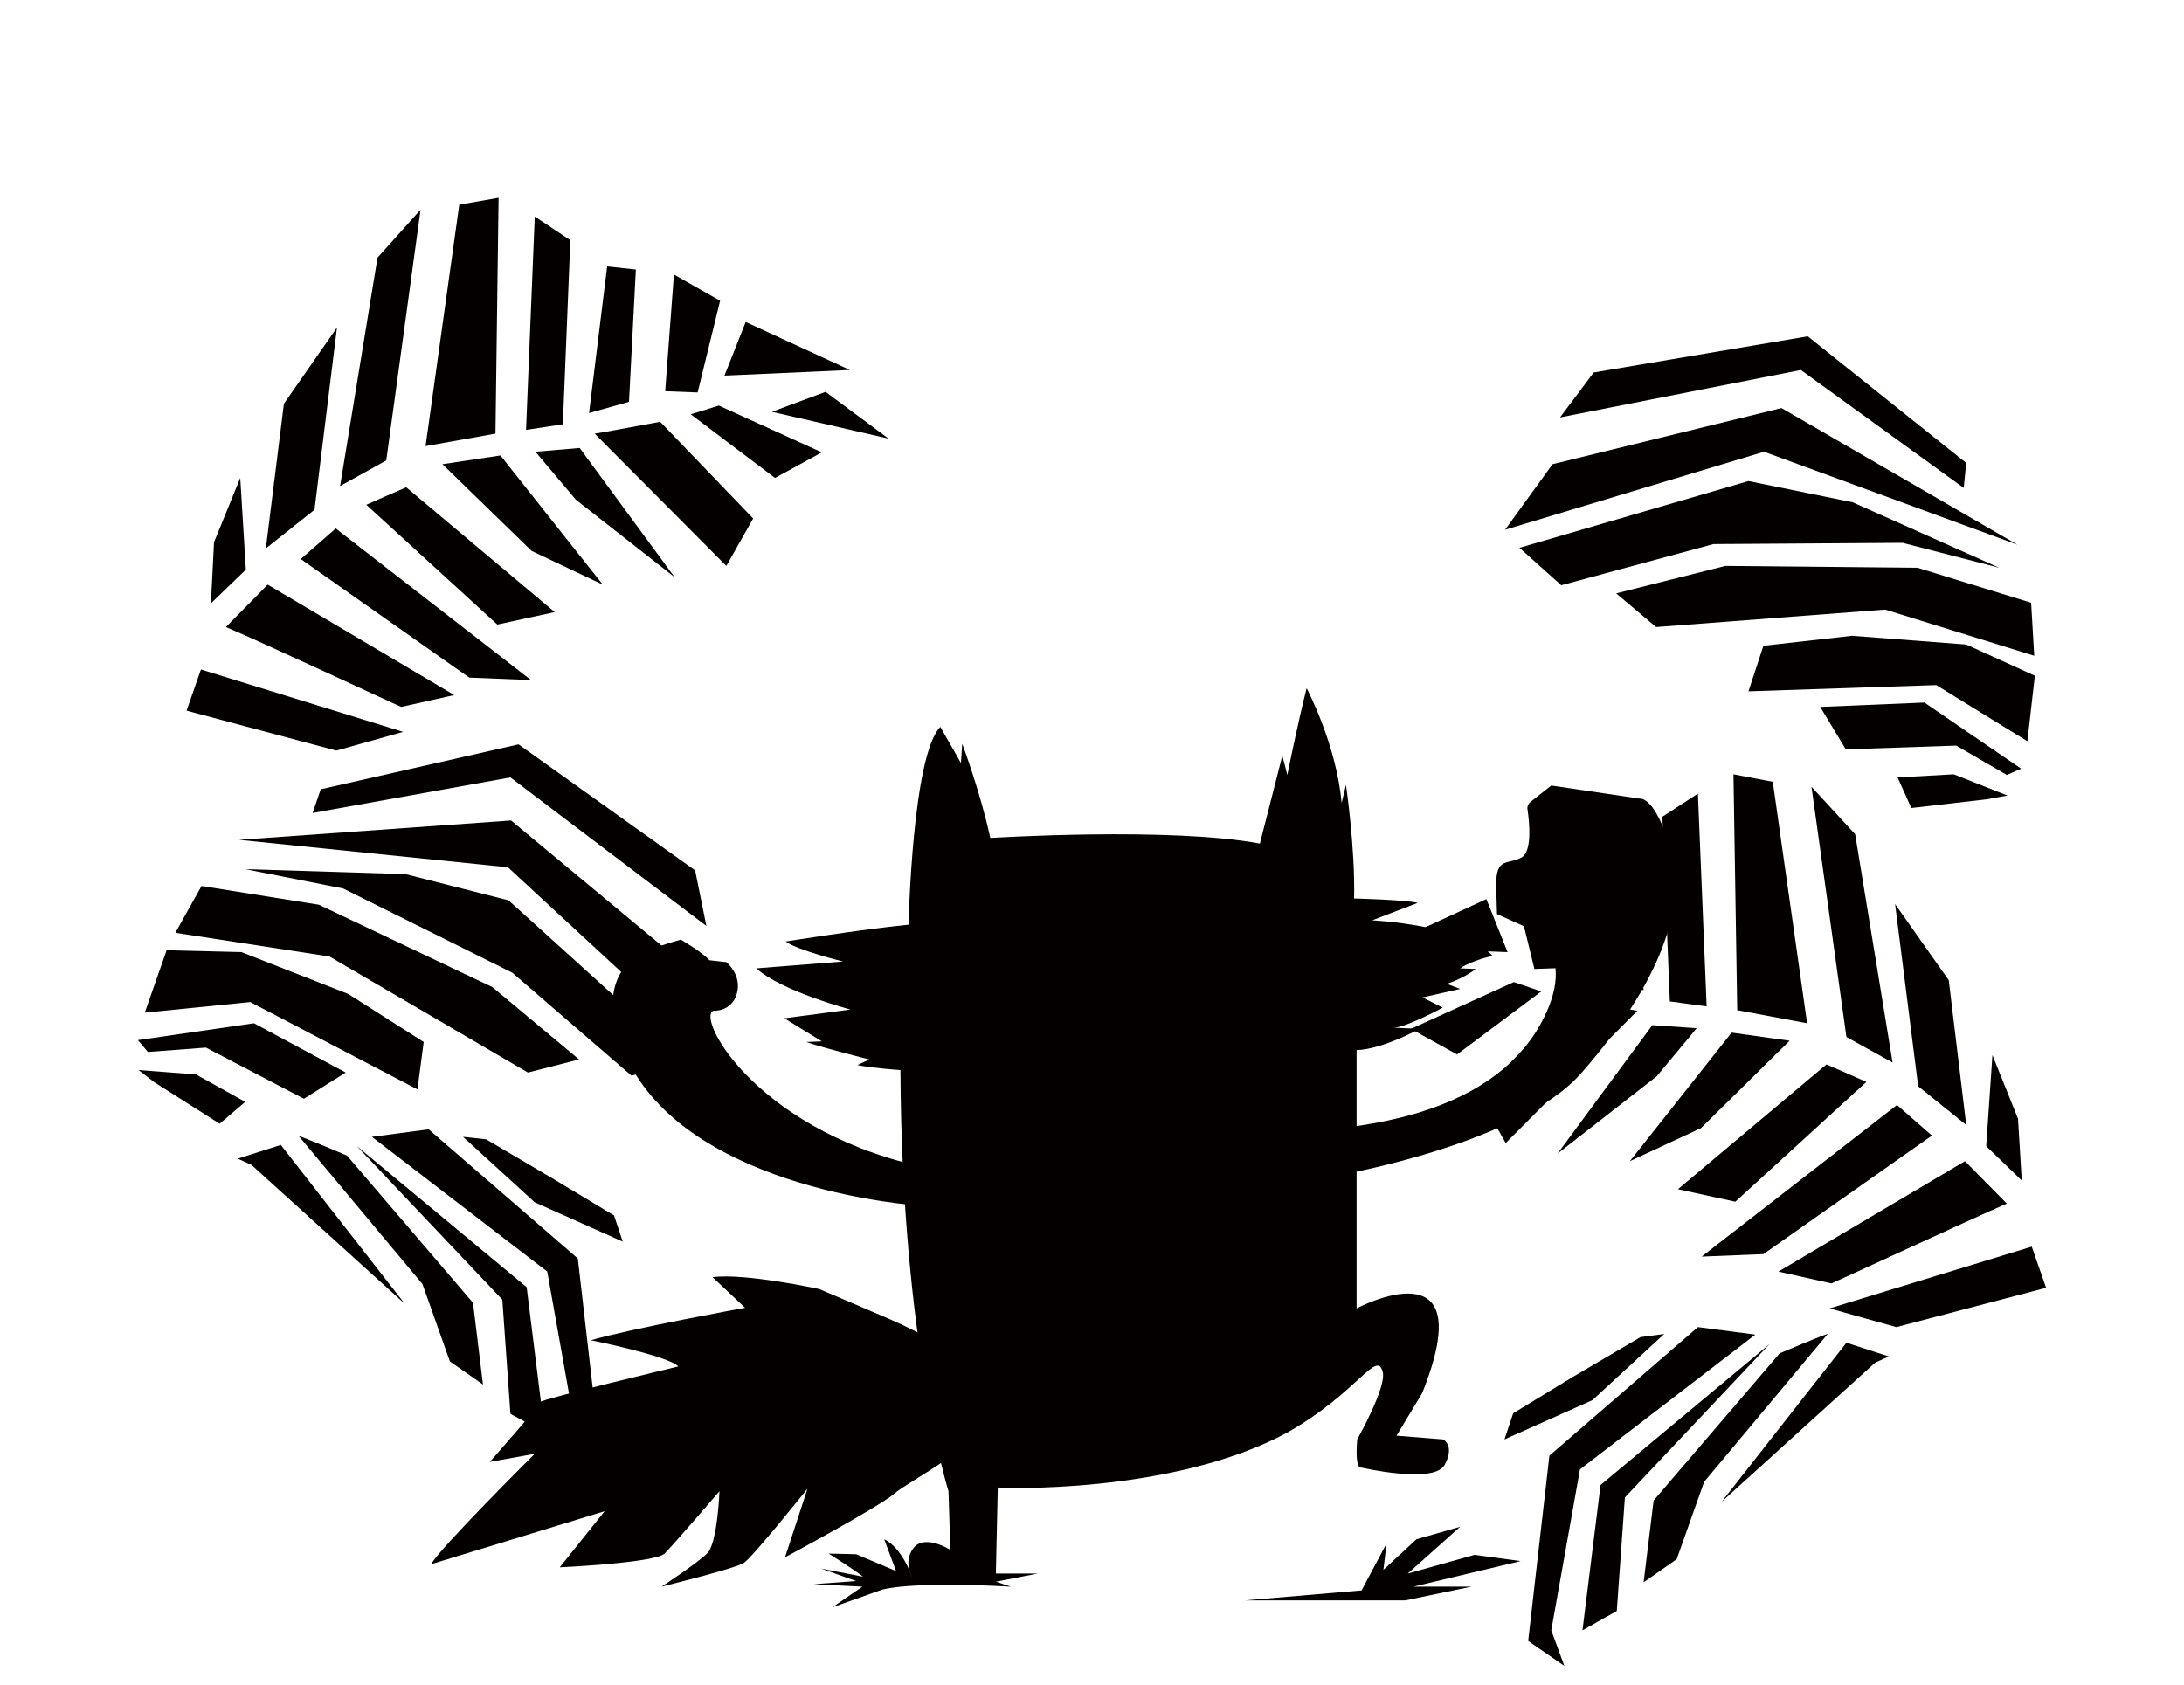 <?xml version="1.0" encoding="utf-8"?>
<!-- Generator: Adobe Illustrator 20.1.0, SVG Export Plug-In . SVG Version: 6.00 Build 0)  -->
<svg version="1.1" id="Layer_1" xmlns="http://www.w3.org/2000/svg" xmlns:xlink="http://www.w3.org/1999/xlink" x="0px" y="0px"
	 viewBox="0 0 350 270" style="enable-background:new 0 0 350 270;" xml:space="preserve">
<style type="text/css">
	.st0{clip-path:url(#SVGID_2_);}
	.st1{clip-path:url(#SVGID_4_);fill:#D8D8D8;}
	.st2{fill:#D8D8D8;}
	.st3{fill:#040000;}
	.st4{display:none;fill:#D8D8D8;}
</style>
<g>
	<g>
		<defs>
			<path id="SVGID_1_" d="M510.1,95.2c22.4,0,40.6-18.2,40.6-40.6c0-22.4-18.2-40.6-40.6-40.6c-22.4,0-40.6,18.2-40.6,40.6
				C469.5,77,487.7,95.2,510.1,95.2z M540.7,91.5c-8.3,6.9-19,11.1-30.7,11.1c-26.5,0-48-21.5-48-48s21.5-48,48-48
				c26.5,0,48,21.5,48,48c0,11.7-4.2,22.3-11.1,30.7l29.3,29.3c1.7,1.7,1.7,4.5,0,6.3c-1.7,1.7-4.5,1.7-6.3,0L540.7,91.5z"/>
		</defs>
		<clipPath id="SVGID_2_">
			<use xlink:href="#SVGID_1_"  style="overflow:visible;"/>
		</clipPath>
		<g class="st0">
			<defs>
				<rect id="SVGID_3_" x="207.4" y="-190.5" width="605.3" height="466.5"/>
			</defs>
			<clipPath id="SVGID_4_">
				<use xlink:href="#SVGID_3_"  style="overflow:visible;"/>
			</clipPath>
			<rect x="458.4" y="2.9" class="st1" width="122.9" height="122.9"/>
		</g>
	</g>
	<g>
		<path class="st2" d="M469.7,142.4c0,0-0.8-27.2,3.4-31.9l3.6,5.6V113c0,0,3.4,7.6,5.3,14.9c0,0,28.6-3.4,43.2-1.4
			c0,0,2-9.8,2.8-14.3l1,3.1c0,0,1.4-9,2.4-14c0,0,5.3,8.8,6.6,18.1l0.6-2.9c0,0,2,10.1,2.2,18.1c0,0,8.1-0.3,10.2,0.1l-7.1,3.2
			c0,0,14.7-0.1,19.6,4.6c0,0-3.2,0.8-5,2.2h2.5c0,0-3.1,2.9-9.9,4.2l5,2.2c0,0-5.9,3.6-7.7,3.6h4.2c0,0-5.9,3.6-9.9,3.9
			c0,0,0.8,28.9,1.4,37.3c0,0,2.1,9,12.3,0c10.2-9,21.4-18.4,26.3-24.5c0,0-1.4,7.3-5.2,14.2c0,0,4.6-5.5,8.1-12.6
			c3.5-7.1,8.1-19.9,22.7-25.1c14.6-5.2,27.5-6.4,27.5-6.4s-10.9,5.7-18.1,12.6c0,0,31.9-14.7,42.9-11.2
			c10.9,3.5,33.2,15.3,33.2,15.3s-40.6-5-58.7,4.8c0,0,18.6,0.4,30.3,10.4c0,0-33.1-4.5-42,1.4c-9,5.9-26.6,23.7-26.6,23.7
			s8.5-2.8,22.1-13c0,0,1.3,17.7-16.7,24.9c-17.9,7.3-34.5,12.2-34.5,12.2s14.2,1.8,26.9-4.8c0,0-19.1,21.9-53.9,14.6l-0.4,8.7h7.6
			c0,0,2,0.8,0.6,4.1s-13.3,1.4-13.3,1.4s-1,0.4-1-4.5c0-4.9,0.4-13,0.4-13s-31,2.5-45.3,2.8l0.4,13.5c0,0,0.4,1.9-1.7,1.8
			c-2.1-0.1-11.5,0-11.5,0s-1.8-2.5-0.1-4.9s5.9,0,5.9,0l-0.8-9.4c0,0-8.8-23.5-11.7-67c0,0-4.6,0-6.9-0.4l1.8-1
			c0,0-7.3-1.4-10.2-2.2l2.5-0.3l-6.2-3.4l10.5-2c0,0-11.1-2.2-15.4-5.7l13.9-1.8c0,0-7.4-1.4-9.4-2.7
			C450.2,146.2,461.8,143.7,469.7,142.4z"/>
		<path class="st2" d="M471.8,179.3c0,0-13.6,0.3-16.7,1.8c-3.1,1.5-7,2.1-5.9,10.8c1.1,8.7,1.3,16.5,2.4,17.8s8.8,1,8.8,1
			s2.5-2.8,3.4-4.5l2.5-1.1c0,0,1.8-2.7,0.1-5.3s-4.5-1.5-4.5-1.5l-0.4-10.5c0,0,1.4-2.3,9.8-2.9
			C479.7,184.3,471.8,179.3,471.8,179.3z"/>
		<path class="st2" d="M535.1,174.5c0,0,25.9-6.3,32.1-14.8s5.5-22.2,3.2-34.9c0,0-9.3-0.9-12.9-2.6s-3-11.3-3-11.3s1.9-3.2,5.6-4.2
			l-0.3-10.4l5.7-2.6l3,2l1.8-2.6c0,0,6.3-1.3,8.5,0.2c2.3,1.5,1.9,2.5,1.9,2.5l1.4-2.7c0,0,4,1.2,4.8,2.4
			c0.8,1.2,4.3,10.7,3.7,14.2c-0.6,3.5-1.6,39-17.5,54.8c0,0-10.1,9.1-38.9,15.5C534.2,179.9,527.3,179.1,535.1,174.5z"/>
	</g>
	<path class="st2" d="M423.5,246.9c0,0,154.9-9.5,195.7,3.4h-49.5l23.9,5.2c0,0-23.9,2.1-52.1,10.4l47.3,2.4c0,0-48.7,0-57.8,0
		l16.7-9.4l-33.1-3c0,0,7.3-2.9,12.9-3.9C527.6,252,462.1,249.6,423.5,246.9z"/>
	<path class="st2" d="M506.6,21.3v12c0,0,19.2,6,24.8,15.7c5.5,9.7-1.5,23-1.5,23l3.6,4.7l9.7-15.1c0,0,0.5-9.7-4.4-23
		s-23-19.8-23-19.8S514,18.2,506.6,21.3z"/>
	<path class="st2" d="M527,79.3l1.6,3.1c0,0-2.1,6-3.6,6s-5.1-2.6-5.1-2.6L527,79.3z"/>
</g>
<path class="st3" d="M206.3,229.6c11.3-6.4,14.3-13.4,15.3-9.7c0.6,2.5-4.1,10.8-4.1,10.8c-0.4,4.9,0.6,4.5,0.6,4.5
	s11.7,2.7,13.4-0.4s-0.2-4.1-0.2-4.1l-7.5-0.6l4.1-6.8c9.8-24.4-10.5-13.6-10.5-13.6c0-11.6,0-41.4,0-41.4
	c4.1-0.1,10.1-3.4,10.1-3.4l-4.2-0.2c1.8,0.1,7.9-3.2,7.9-3.2l-4.9-2.5c6.9-0.9,10.2-3.7,10.2-3.7l-2.5-0.1c1.9-1.3,5.2-2,5.2-2
	c-4.6-5-19.3-5.7-19.3-5.7l7.3-2.8c-2.1-0.5-10.2-0.7-10.2-0.7c0.2-8-1.3-18.2-1.3-18.2l-0.7,2.9c-0.8-9.3-5.6-18.4-5.6-18.4
	c-1.3,5-3.1,13.9-3.1,13.9l-0.8-3.1c-1.1,4.4-3.6,14.1-3.6,14.1c-14.4-2.7-43.2-0.9-43.2-0.9c-1.6-7.4-4.5-15.1-4.5-15.1l-0.2,3.1
	l-3.3-5.8c-4.5,4.5-5.1,31.7-5.1,31.7c-7.9,0.8-19.7,2.7-19.7,2.7c1.9,1.4,9.2,3.2,9.2,3.2l-13.9,1.1c4.1,3.7,15.1,6.6,15.1,6.6
	l-10.6,1.4l6,3.7l-2.5,0.1c2.9,1,10.1,2.8,10.1,2.8l-1.9,0.9c2.4,0.5,6.9,0.8,6.9,0.8C144.5,215,152,239,152,239l0.3,9.4
	c0,0-4.1-2.6-5.9-0.3c-1.8,2.3-0.1,4.9-0.1,4.9s9.4,0.4,11.5,0.6s1.8-1.7,1.8-1.7l0.3-13.5C159.9,238.5,187.8,239.6,206.3,229.6z"/>
<path class="st4" d="M-147.8,199.4c0,0,2.1,9,12.3,0c10.2-9,21.4-18.4,26.3-24.5c0,0-1.4,7.3-5.2,14.2c0,0,4.6-5.5,8.1-12.6
	c3.5-7.1,8.1-19.9,22.7-25.1c14.6-5.2,27.5-6.4,27.5-6.4s-10.9,5.7-18.1,12.6c0,0,31.9-14.7,42.9-11.2S2,161.6,2,161.6
	s-40.6-5-58.7,4.8c0,0,18.6,0.4,30.3,10.4c0,0-33.1-4.5-42,1.4s-26.6,23.7-26.6,23.7s8.5-2.8,22.1-13c0,0,1.3,17.7-16.7,24.9
	c-17.9,7.3-34.5,12.2-34.5,12.2s14.2,1.8,26.9-4.8c0,0-19.1,21.9-53.9,14.6"/>
<path class="st3" d="M114.3,162c0,0,3,0.2,3.8-2.8s-1.7-5-1.7-5l-2.7-0.3c-1.3-1.4-4.6-3.3-4.6-3.3s-7.4,2-8.1,3.5
	c0,0-6.3,4.5-0.1,16.4c10.6,20.4,46.2,22.7,46.2,22.7s8.5-4.7,2.6-5.8C121.8,182,111.5,163.3,114.3,162z"/>
<g>
	<polygon class="st3" points="50.1,130.3 51.4,126.5 83.1,119.3 111.4,139.5 113.2,148.4 81.8,124.6 	"/>
	<polygon class="st3" points="38.3,134.6 81.9,131.5 110.9,155.6 113.2,168.4 81.4,139 	"/>
	<polygon class="st3" points="39.3,139.3 65,140.1 81.5,144.3 109.9,170 101.2,172.4 82.1,155.9 55,142.4 	"/>
	<polygon class="st3" points="32.3,142 51.1,145 78.9,158.2 92.8,169.8 84.6,171.9 52.8,153.3 28.1,149.5 	"/>
	<polygon class="st3" points="26.7,152.3 38.7,152.6 55.8,159.3 67.9,167 66.9,174.6 40.1,160.6 23.2,162.3 	"/>
	<polygon class="st3" points="22.1,166.7 40.7,164 55.4,171.9 48.7,176.1 33,167.9 23.7,168.6 	"/>
	<polygon class="st3" points="22.2,171.5 31.4,172.2 39.3,176.6 35.2,180.1 24.8,173.5 	"/>
</g>
<g>
	<polygon class="st3" points="74.2,182.2 77.9,182.6 88.6,188.9 98.4,194.8 99.8,199 85.7,192.7 	"/>
	<polygon class="st3" points="59.6,182.2 68.7,181 92.6,201.7 96,231.3 90.2,235.3 92.3,229.6 87.7,203.8 	"/>
	<polygon class="st3" points="57.2,183.7 84.4,206.3 87.3,229.6 81.8,226.6 80.5,208.3 	"/>
	<path class="st3" d="M47.9,182.1c0.4,0,7.7,3.1,7.7,3.1l20.2,23.6l1.6,13.1l-5.3-3.7l-4.4-12.4L47.9,182.1z"/>
	<polygon class="st3" points="45,183.5 64.9,209 40.3,186.7 38.1,185.7 	"/>
</g>
<g>
	<path class="st3" d="M36.2,100.5l6.7-6.8l29.9,17.7l-8.5,1.9C64.2,113.3,41.5,102.7,36.2,100.5z"/>
	<polygon class="st3" points="32.2,107.3 64.6,117.3 53.9,120.3 29.9,113.9 	"/>
	<polygon class="st3" points="48.2,89.6 53.8,84.7 85.1,109 75.2,108.6 	"/>
	<path class="st3" d="M58.7,80.9c0.4-0.2,6.4-2.8,6.4-2.8l23.8,20l-9.2,2L58.7,80.9z"/>
	<polygon class="st3" points="70.9,74.4 80.2,73 96.6,93.7 85.2,88.3 	"/>
	<polygon class="st3" points="85.8,72.4 92.9,71.8 108.1,92.5 92.3,80.1 	"/>
	<path class="st3" d="M95.3,69.5c0.3,0,10.5-1.9,10.5-1.9l14.9,15.5l-4.3,7.6L95.3,69.5z"/>
	<polygon class="st3" points="110.7,66.4 115.2,65 131.7,72.5 124.2,76.6 	"/>
	<polygon class="st3" points="123.7,66 132.3,62.8 142.4,70.3 	"/>
	<polygon class="st3" points="116.1,60.2 119.5,51.6 136.2,59.3 	"/>
	<polygon class="st3" points="111.8,62.9 115.4,48.2 108,44 106.6,62.7 	"/>
	<polygon class="st3" points="100.8,64.4 94.4,66.2 97.3,42.7 101.9,43.2 	"/>
	<polygon class="st3" points="90.2,68 91.4,38.5 85.7,34.7 84.3,68.9 	"/>
	<polygon class="st3" points="79.4,69.5 79.9,31.7 73.6,32.8 68.2,71.5 	"/>
	<polygon class="st3" points="61.9,73.8 67.4,33.6 60.5,41.3 54.5,77.9 	"/>
	<polygon class="st3" points="50.4,81.7 54,52.5 45.5,64.7 42.6,87.9 	"/>
	<polygon class="st3" points="39.4,91.3 38.5,76.6 34.3,86.9 33.8,96.7 	"/>
</g>
<g>
	<polygon class="st3" points="314.7,78.2 315.1,74.2 289.7,53.9 255.4,59.7 250,66.9 288.6,59.3 	"/>
	<polygon class="st3" points="323.3,87.3 285.5,65.4 248.8,74.4 241.2,84.9 282.7,72.4 	"/>
	<polygon class="st3" points="320.4,91 296.9,80.5 280.2,77.1 243.5,87.8 250.2,93.8 274.6,87.2 304.9,87 	"/>
	<polygon class="st3" points="325.5,96.6 307.3,91 276.5,90.7 259,95.1 265.4,100.5 302.1,97.7 326,105.1 	"/>
	<polygon class="st3" points="326.1,108.3 315.1,103.3 296.8,101.9 282.6,103.5 280.2,110.8 310.3,109.8 324.9,118.8 	"/>
	<polygon class="st3" points="323.9,123.2 308.4,112.6 291.7,113.3 295.8,120.1 313.5,119.5 321.6,124.2 	"/>
	<polygon class="st3" points="321.7,127.5 313.1,124.1 304.1,124.6 306.3,129.5 318.4,128.1 	"/>
</g>
<g>
	<polygon class="st3" points="266.7,213.8 262.9,214.3 252.2,220.6 242.5,226.5 241.1,230.7 255.2,224.4 	"/>
	<polygon class="st3" points="281.3,213.9 272.1,212.7 248.3,233.3 244.9,263 250.7,267 248.6,261.3 253.2,235.5 	"/>
	<polygon class="st3" points="283.6,215.4 256.5,238 253.6,261.3 259.1,258.2 260.4,240 	"/>
	<path class="st3" d="M292.9,213.8c-0.4,0-7.7,3.1-7.7,3.1L265,240.5l-1.6,13.1l5.3-3.7l4.4-12.4L292.9,213.8z"/>
	<polygon class="st3" points="295.9,215.2 275.9,240.7 300.5,218.4 302.7,217.4 	"/>
</g>
<g>
	<path class="st3" d="M321.6,192.9l-6.7-6.8l-29.9,17.7l8.5,1.9C293.6,205.7,316.3,195.2,321.6,192.9z"/>
	<polygon class="st3" points="325.6,199.8 293.2,209.7 303.9,212.7 327.9,206.4 	"/>
	<polygon class="st3" points="309.6,182 304,177.1 272.7,201.4 282.6,201 	"/>
	<path class="st3" d="M299.1,173.4c-0.4-0.2-6.4-2.8-6.4-2.8l-23.8,20l9.2,2L299.1,173.4z"/>
	<polygon class="st3" points="286.8,166.8 277.5,165.5 261.2,186.1 272.6,180.8 	"/>
	<polygon class="st3" points="271.9,164.8 264.8,164.3 249.6,184.9 265.5,172.5 	"/>
	<path class="st3" d="M262.4,162c-0.3,0-10.5-1.9-10.5-1.9L237,175.6l4.3,7.6L262.4,162z"/>
	<polygon class="st3" points="247,158.9 242.6,157.4 226.1,164.9 233.5,169 	"/>
	<polygon class="st3" points="234,158.5 225.4,155.2 215.3,162.7 	"/>
	<polygon class="st3" points="241.6,152.6 238.2,144.1 221.5,151.8 	"/>
	<polygon class="st3" points="245.9,155.3 242.3,140.6 249.7,136.4 251.2,155.1 	"/>
	<polygon class="st3" points="257,156.9 263.4,158.7 260.5,135.1 255.9,135.7 	"/>
	<polygon class="st3" points="267.6,160.5 266.4,130.9 272.1,127.2 273.5,161.3 	"/>
	<polygon class="st3" points="278.4,161.9 277.8,124.1 284.1,125.3 289.6,164 	"/>
	<polygon class="st3" points="295.9,166.2 290.3,126.1 297.3,133.7 303.3,170.3 	"/>
	<polygon class="st3" points="307.4,174.1 303.7,144.9 312.3,157.1 315.1,180.3 	"/>
	<polygon class="st3" points="318.3,183.7 319.3,169.1 323.4,179.3 324,189.2 	"/>
</g>
<path class="st3" d="M239.8,143l0.1,3.5l5.1,2.3c0,0,8.3,3.7,1.9,15.3c-7.2,13.1-24.3,15.7-31.1,16.6c0,0-2.7,0.2-3,3.7
	c-0.3,3.5,1.5,4,1.5,4s29.1-5,39.1-16.4c12.9-14.7,16.8-26.7,14.4-35.6c-2.5-8.9-5-8.4-5-8.4l-14.2-2.1l-3.3,2.6
	c-0.4,0.3-0.6,0.8-0.5,1.3c0.3,2,0.8,6.9-1.1,7.7C241.3,138.7,239.5,137.2,239.8,143z"/>
<path class="st3" d="M141.6,211l-10.3-4.4c0,0-12-2.6-17.1-1.9l5.2,4.9c0,0-18.6,3.4-24.7,5.2c0,0,12.4,2.5,14,4.2
	c0,0-22.1,5.3-22.1,5.7c0,0.4-8.1,9.6-8.1,9.6l7.2-1.3c0,0-15.4,15.3-16.6,17.7l27.8-8.5l-7.2,9c0,0,15.2-0.7,16.8-2.2
	c1.5-1.5,8.8-10,8.8-10s-0.3,8.1-1.9,9.9c-1.7,1.7-7.4,5.4-7.4,5.4s11.8-2.9,13.2-3.8s10.2-11.9,10.2-11.9l-3.6,11
	c0,0,15.1-8.1,17.5-10.2s14.2-7.8,16.4-13.9S141.6,211,141.6,211z"/>
<polygon class="st3" points="199.5,256.5 218.2,254.9 222.2,247.4 221.7,251.6 227,246.7 234,244.7 225.6,252.2 236.3,249.2 
	243.7,250.2 226.5,254.3 235.8,254.3 225.2,256.5 "/>
<path class="st3" d="M141.3,254.8c0,0,4-1.4,20.7-0.5l-2.4-0.8l6.7-1.3h-7.1l-13.1,0.4c0,0-1.5-4.5-4.4-5.9l1.9,5.1l-6.4-2.7
	l-4.4-0.1c0,0,4,2.5,5.5,3.7l-6.7-1.3l5.6,2l-6.8,0.5l7.8,0.4l-4.8,3.3L141.3,254.8z"/>
</svg>
